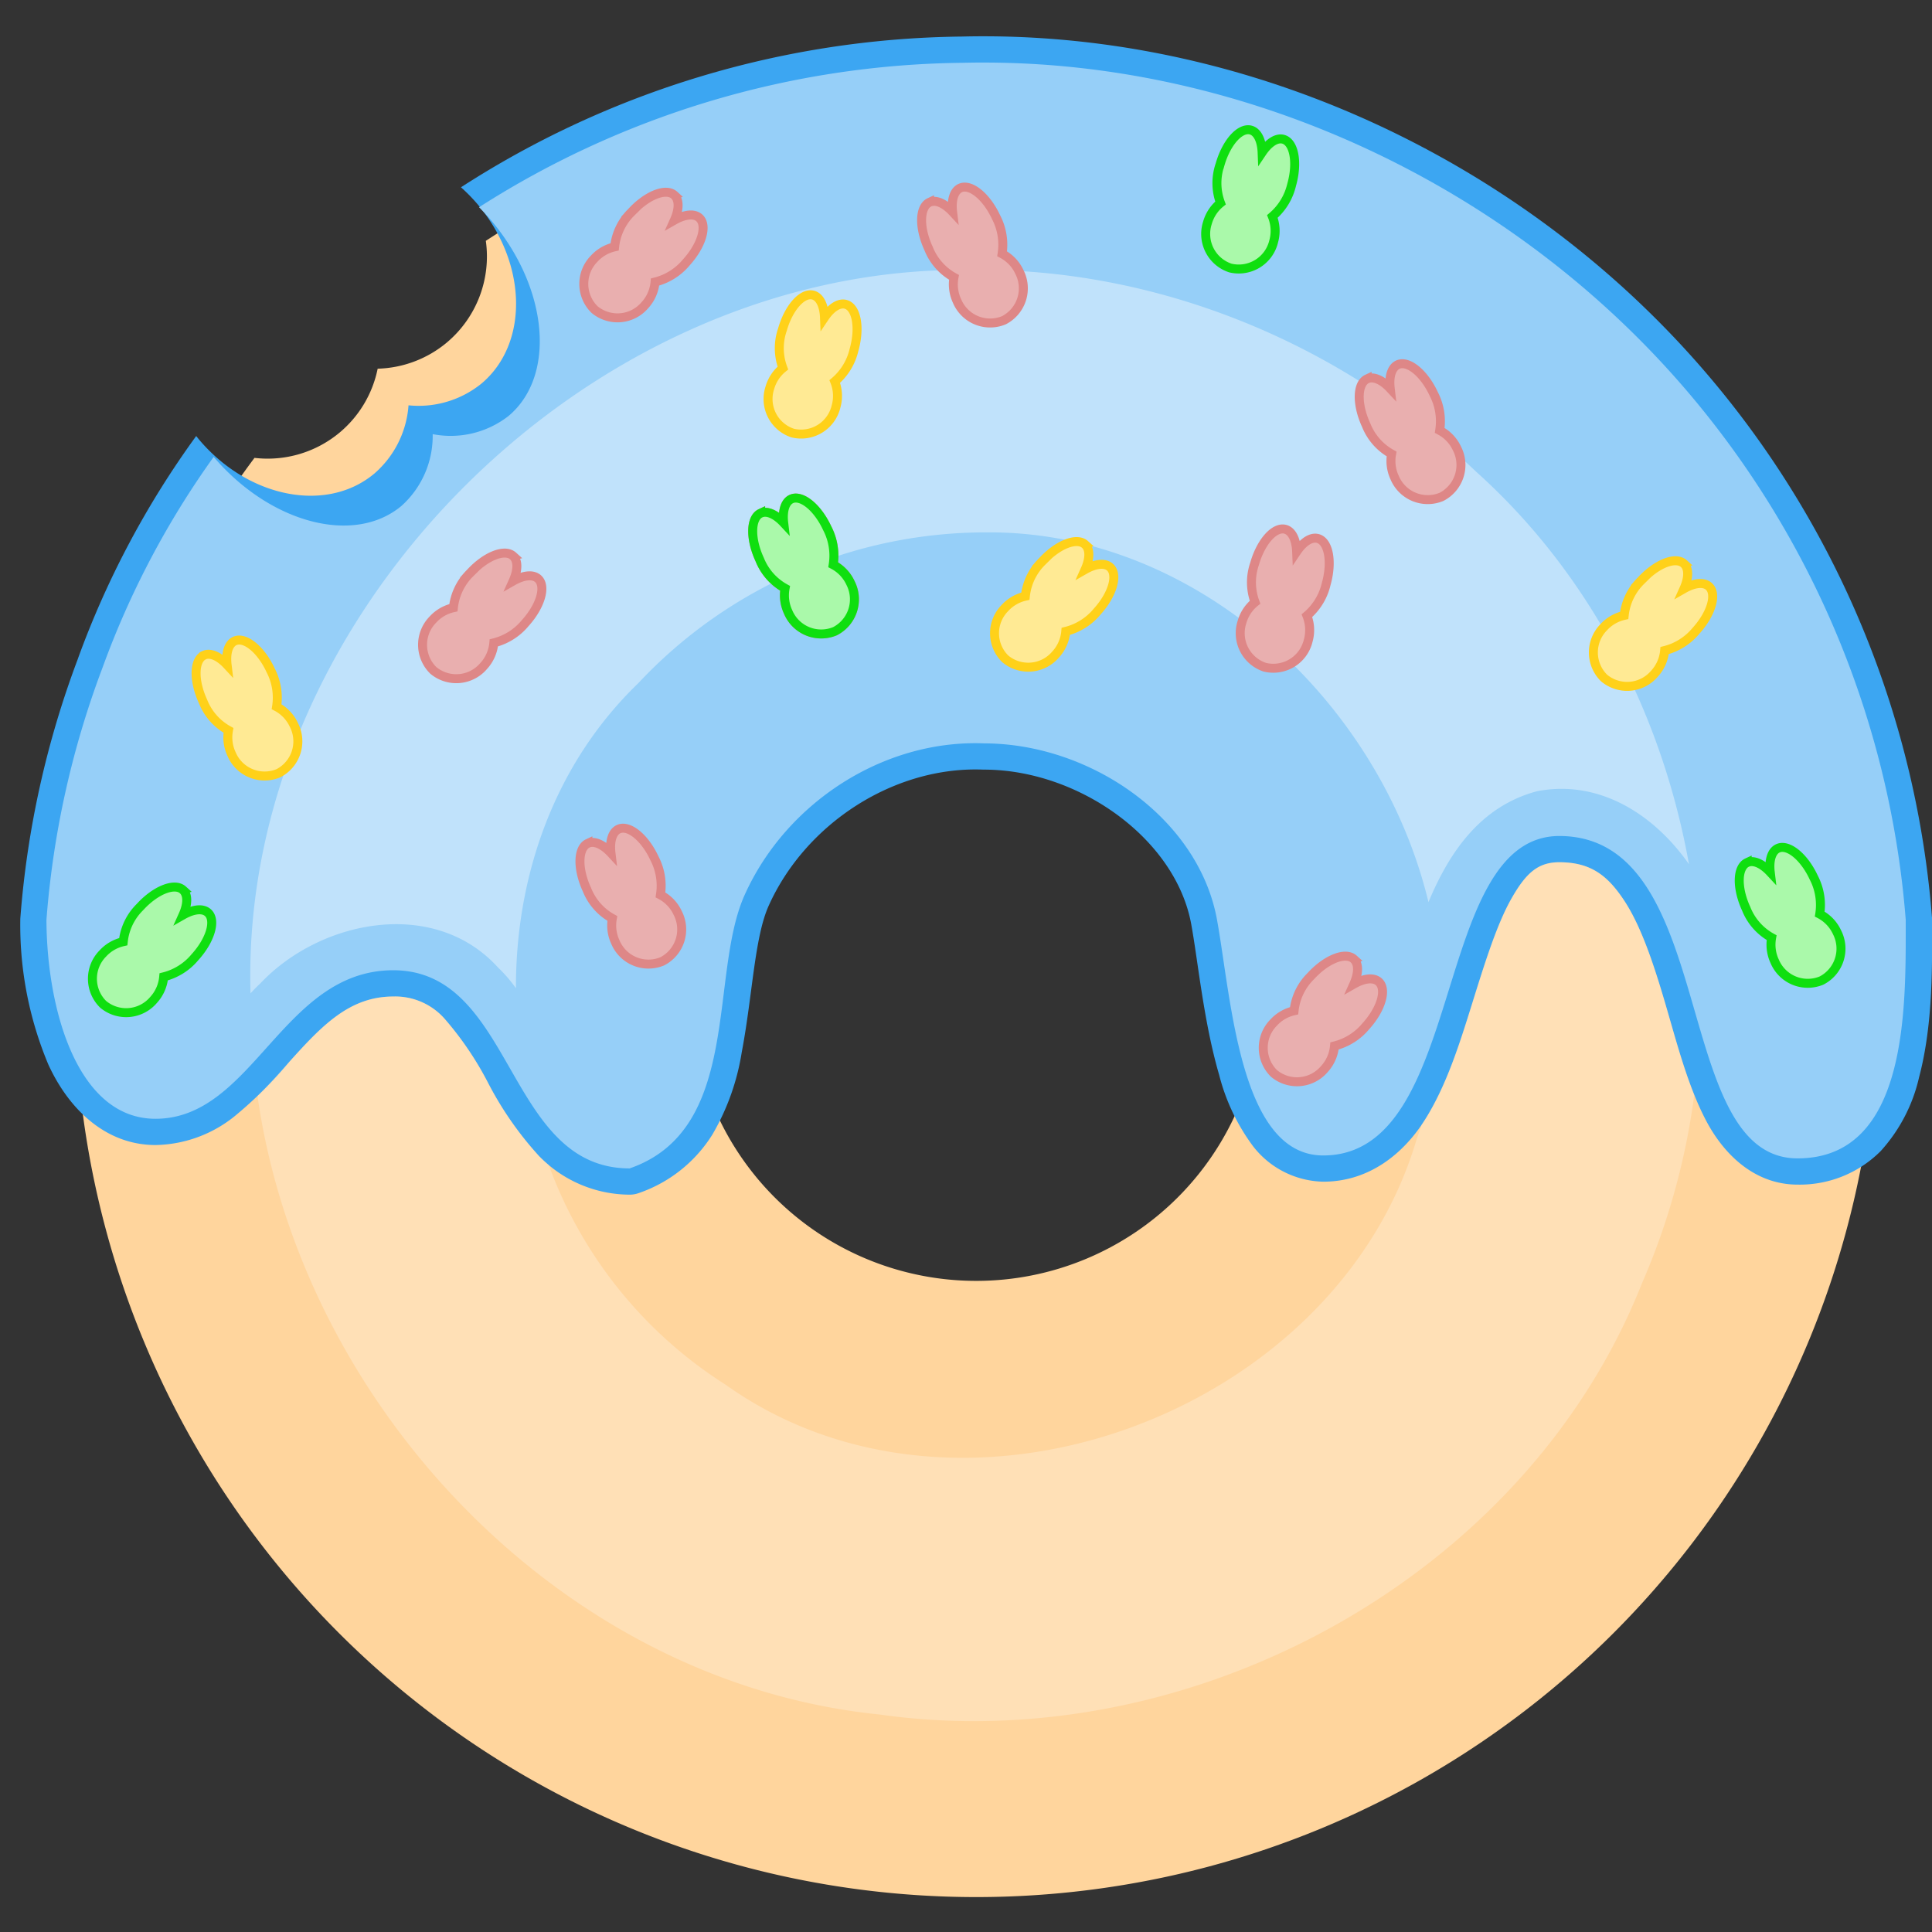 <svg xmlns="http://www.w3.org/2000/svg" width="220" height="220" viewBox="0 0 220 220">
  <rect x="0" y="0" width="220" height="220" fill="#333333" stroke="none"/>
  <g id="Group_287" data-name="Group 287" transform="translate(752 -2171)">
    <g id="g6014" transform="translate(-1136.35 2867.581)">
      <path id="path5003" d="M499.513-681.541A102.619,102.619,0,0,0,443.671-664.9a12.8,12.8,0,0,1-4.439,11.579,12.8,12.8,0,0,1-7.877,2.981,12.8,12.8,0,0,1-4.313,7.257,12.8,12.8,0,0,1-9.715,2.9,102.619,102.619,0,0,0-20.433,61.269A102.619,102.619,0,0,0,499.513-476.3a102.62,102.62,0,0,0,102.62-102.62A102.619,102.619,0,0,0,499.515-681.541Zm0,70.164a32.455,32.455,0,0,1,32.455,32.455,32.455,32.455,0,0,1-32.455,32.455,32.455,32.455,0,0,1-32.455-32.455,32.455,32.455,0,0,1,32.455-32.455Z" transform="translate(-3.999 -4.258)" fill="#ffd59d"/>
      <path id="path5027" d="M496.962-692.447q-1.521-.01-3.045.028a107.235,107.235,0,0,0-57.076,17.164,19.552,19.552,0,0,1,1.928,1.974c5.635,6.71,5.813,15.836.4,20.383a11.362,11.362,0,0,1-8.3,2.471,11.359,11.359,0,0,1-3.884,7.766c-5.415,4.548-14.373,2.8-20.008-3.913q-.144-.177-.284-.358a102.51,102.51,0,0,0-13.457,25.316.032.032,0,0,0,0,.011,106.546,106.546,0,0,0-6.567,29.538q-.01.124-.009.248a41.048,41.048,0,0,0,3.191,16.45c2.261,4.944,6.42,9.175,12.215,9.175a14.722,14.722,0,0,0,8.972-3.257,46.745,46.745,0,0,0,6.237-6.191c3.767-4.193,6.9-7.465,11.863-7.465a7.5,7.5,0,0,1,5.924,2.627,36.964,36.964,0,0,1,4.84,7.153,38.711,38.711,0,0,0,5.822,8.377,14.441,14.441,0,0,0,10.335,4.407,2.991,2.991,0,0,0,.977-.164,16,16,0,0,0,8.439-6.688,26.863,26.863,0,0,0,3.34-9.374c1.227-6.457,1.446-13.059,3.06-16.659,4.223-9.421,14.331-15.922,24.45-15.515l.114,0c10.724.022,21.793,7.836,23.566,17.64.78,4.31,1.422,11.143,3.174,17.129a23.152,23.152,0,0,0,3.865,8.123,10.362,10.362,0,0,0,7.994,4.03c5.216,0,9.153-3.19,11.606-7.1s3.933-8.656,5.359-13.229,2.8-8.986,4.469-11.922,3.048-4.144,5.51-4.125c3.538.026,5.459,1.515,7.37,4.44s3.351,7.279,4.677,11.815,2.535,9.231,4.579,13.135,5.557,7.32,10.44,7.32a13.017,13.017,0,0,0,9.448-3.807,18.647,18.647,0,0,0,4.383-8.419c1.648-6.211,1.476-13.2,1.481-17.917q0-.125-.01-.25A108.351,108.351,0,0,0,579.568-653c-20.175-24.221-50.975-39.254-82.606-39.447Z" fill="#3ca6f2"/>
      <path id="path5009" d="M498.858-687.544q-1.485-.009-2.972.027a104.172,104.172,0,0,0-55.072,16.448q.738.741,1.417,1.543c6.489,7.726,7.359,17.676,1.944,22.224a10.706,10.706,0,0,1-8.641,2.071,10.7,10.7,0,0,1-3.548,8.167c-5.366,4.5-14.9,2.016-21.391-5.573a99.113,99.113,0,0,0-12.643,23.961,103.56,103.56,0,0,0-6.4,28.757c.051,10.391,3.6,22.65,12.417,22.65,11.14,0,14.464-16.914,27.072-16.914,13.843,0,12.8,22.564,26.921,22.564,12.828-4.434,8.99-21.979,13.088-31.118,4.732-10.554,15.853-17.739,27.3-17.28,12.118.025,24.409,8.529,26.5,20.1,1.645,9.091,2.6,26.824,12.091,26.824,16.442,0,12.2-36.488,26.966-36.377,18.169.137,12.534,36.709,27.044,36.709,12.757,0,12.313-17.623,12.322-27.157a105.407,105.407,0,0,0-24.081-59.245c-19.6-23.541-49.638-38.191-80.333-38.379Z" transform="translate(-1.914 -1.914)" fill="#96cff8"/>
      <path id="path5030" d="M579.272-538.177c-2.462-.019-3.841,1.189-5.511,4.125s-3.042,7.349-4.468,11.922-2.906,9.319-5.359,13.229c-.127.2-.26.4-.394.6q-.264.811-.56,1.618c-9.209,31.345-51.824,47.161-78.711,27.994a49.9,49.9,0,0,1-20.131-25.017c-.393-.327-.769-.668-1.123-1.023a38.71,38.71,0,0,1-5.822-8.377,36.962,36.962,0,0,0-4.84-7.153,7.5,7.5,0,0,0-5.924-2.627c-4.968,0-8.1,3.273-11.863,7.465-1.145,1.274-2.314,2.605-3.594,3.868,5.062,35.352,34.692,66.766,70.826,70.427,35.338,5.019,73.492-15.43,86.825-49.093a79.613,79.613,0,0,0,5.955-21.454c-1.3-3.227-2.247-6.783-3.259-10.248-1.325-4.537-2.766-8.891-4.677-11.815s-3.832-4.413-7.37-4.44Z" transform="translate(-17.302 -60.221)" fill="#fff" opacity="0.25"/>
      <path id="path5058" d="M510.659-648.808c-42.971-.02-82.267,39.5-81.006,82.382.366-.405.734-.785,1.107-1.126,6.828-7.251,19.809-9.84,27.08-1.818a16.6,16.6,0,0,1,2.037,2.355c-.028-12.844,4.4-25.548,13.938-34.741a54.165,54.165,0,0,1,39.773-17.165c23.966-.131,44.749,19.424,50.2,42.106,2.419-5.807,5.994-10.932,12.364-12.632,7.093-1.369,13.337,2.651,17.3,8.311-3.042-16.974-11.215-32.991-24.207-44.667-15.427-14.723-36.464-23.307-57.559-23q-.511-.007-1.022-.007Z" transform="translate(-16.776 -17.036)" fill="#fff" opacity="0.4"/>
      <path id="path5897" d="M708.646-539.223c-1.16.537-1.209,2.9-.109,5.27a6.474,6.474,0,0,0,2.893,3.283,4.464,4.464,0,0,0,.344,2.686,4.086,4.086,0,0,0,5.335,2.2,4.086,4.086,0,0,0,1.773-5.491,4.45,4.45,0,0,0-1.973-2.08,6.749,6.749,0,0,0-.683-4.158c-1.1-2.373-2.931-3.861-4.091-3.324-.7.326-1.023,1.345-.86,2.718-.942-1.012-1.928-1.425-2.629-1.1Z" transform="translate(-125.342 -59.139)" fill="#aaf9aa" stroke="#0fdf0f" stroke-width="1.022"/>
      <path id="path5899" d="M555.923-662.55c-1.16.537-1.208,2.9-.109,5.269A6.475,6.475,0,0,0,558.707-654a4.464,4.464,0,0,0,.344,2.686,4.086,4.086,0,0,0,5.335,2.2,4.086,4.086,0,0,0,1.773-5.491,4.45,4.45,0,0,0-1.973-2.08,6.75,6.75,0,0,0-.683-4.158c-1.1-2.373-2.931-3.861-4.091-3.324-.7.326-1.023,1.345-.86,2.718-.942-1.012-1.928-1.425-2.629-1.1Z" transform="translate(-65.725 -10.998)" fill="#e9afaf" stroke="#de8787" stroke-width="1.022"/>
      <path id="path5901" d="M420.407-577.941c-1.16.537-1.209,2.9-.109,5.269a6.475,6.475,0,0,0,2.893,3.283,4.464,4.464,0,0,0,.344,2.686,4.086,4.086,0,0,0,5.335,2.2A4.086,4.086,0,0,0,430.643-570a4.45,4.45,0,0,0-1.973-2.08,6.749,6.749,0,0,0-.683-4.158c-1.1-2.373-2.931-3.861-4.091-3.324-.7.326-1.023,1.345-.86,2.718-.942-1.012-1.928-1.425-2.629-1.1Z" transform="translate(-12.825 -44.025)" fill="#ffea94" stroke="#ffd119" stroke-width="1.022"/>
      <path id="path5903" d="M492.109-542.808c-1.16.537-1.209,2.9-.109,5.269a6.474,6.474,0,0,0,2.893,3.283,4.464,4.464,0,0,0,.344,2.686,4.086,4.086,0,0,0,5.335,2.2,4.086,4.086,0,0,0,1.773-5.491,4.451,4.451,0,0,0-1.973-2.08,6.749,6.749,0,0,0-.683-4.158c-1.1-2.373-2.931-3.861-4.091-3.324-.7.326-1.023,1.345-.86,2.718-.942-1.012-1.928-1.425-2.629-1.1Z" transform="translate(-40.815 -57.74)" fill="#e9afaf" stroke="#de8787" stroke-width="1.022"/>
      <path id="path5905" d="M524.374-604.471c-1.16.537-1.208,2.9-.109,5.269a6.475,6.475,0,0,0,2.893,3.283,4.464,4.464,0,0,0,.344,2.686,4.086,4.086,0,0,0,5.335,2.2,4.086,4.086,0,0,0,1.773-5.491,4.45,4.45,0,0,0-1.973-2.08,6.749,6.749,0,0,0-.683-4.158c-1.1-2.373-2.931-3.861-4.091-3.324-.7.326-1.023,1.345-.86,2.718-.942-1.012-1.928-1.425-2.629-1.1Z" transform="translate(-53.41 -33.669)" fill="#e9afaf" stroke="#de8787" stroke-width="1.022"/>
      <path id="path5907" d="M524.374-604.471c-1.16.537-1.208,2.9-.109,5.269a6.475,6.475,0,0,0,2.893,3.283,4.464,4.464,0,0,0,.344,2.686,4.086,4.086,0,0,0,5.335,2.2,4.086,4.086,0,0,0,1.773-5.491,4.45,4.45,0,0,0-1.973-2.08,6.749,6.749,0,0,0-.683-4.158c-1.1-2.373-2.931-3.861-4.091-3.324-.7.326-1.023,1.345-.86,2.718-.942-1.012-1.928-1.425-2.629-1.1Z" transform="translate(-53.41 -33.669)" fill="#aaf9aa" stroke="#0fdf0f" stroke-width="1.022"/>
      <path id="path5909" d="M637.662-629.567c-1.16.537-1.208,2.9-.109,5.27a6.475,6.475,0,0,0,2.893,3.283,4.464,4.464,0,0,0,.344,2.686,4.086,4.086,0,0,0,5.335,2.2,4.086,4.086,0,0,0,1.773-5.491,4.451,4.451,0,0,0-1.973-2.08,6.75,6.75,0,0,0-.683-4.158c-1.1-2.373-2.931-3.861-4.091-3.324-.7.326-1.023,1.345-.86,2.718-.942-1.012-1.928-1.425-2.629-1.1Z" transform="translate(-97.633 -23.873)" fill="#e9afaf" stroke="#de8787" stroke-width="1.022"/>
      <path id="path5913" d="M690.808-594.152c-.946-.86-3.139.012-4.9,1.947a6.475,6.475,0,0,0-1.9,3.941,4.464,4.464,0,0,0-2.342,1.36,4.086,4.086,0,0,0,.048,5.77,4.086,4.086,0,0,0,5.748-.5,4.45,4.45,0,0,0,1.15-2.626,6.749,6.749,0,0,0,3.566-2.245c1.759-1.935,2.419-4.2,1.474-5.06-.572-.519-1.637-.42-2.839.264.566-1.261.563-2.331-.008-2.85Z" transform="translate(-114.707 -38.242)" fill="#ffea94" stroke="#ffd119" stroke-width="1.022"/>
      <path id="path5915" d="M629.145-520.3c-.946-.86-3.139.012-4.9,1.947a6.475,6.475,0,0,0-1.9,3.941,4.464,4.464,0,0,0-2.342,1.36,4.086,4.086,0,0,0,.048,5.77,4.086,4.086,0,0,0,5.748-.5,4.45,4.45,0,0,0,1.15-2.626,6.749,6.749,0,0,0,3.566-2.245c1.759-1.935,2.419-4.2,1.474-5.06-.572-.519-1.637-.42-2.839.264.566-1.261.563-2.331-.008-2.85Z" transform="translate(-90.636 -67.071)" fill="#e9afaf" stroke="#de8787" stroke-width="1.022"/>
      <path id="path5917" d="M578.953-597.737c-.946-.86-3.139.012-4.9,1.947a6.475,6.475,0,0,0-1.9,3.941,4.465,4.465,0,0,0-2.342,1.36,4.087,4.087,0,0,0,.048,5.77,4.086,4.086,0,0,0,5.748-.5,4.451,4.451,0,0,0,1.15-2.626,6.749,6.749,0,0,0,3.566-2.245c1.759-1.935,2.419-4.2,1.474-5.06-.572-.519-1.637-.42-2.839.264.566-1.261.563-2.331-.008-2.85Z" transform="translate(-71.044 -36.842)" fill="#ffea94" stroke="#ffd119" stroke-width="1.022"/>
      <path id="path5919" d="M502.234-662.986c-.946-.86-3.139.012-4.9,1.947a6.475,6.475,0,0,0-1.9,3.941,4.464,4.464,0,0,0-2.342,1.36,4.086,4.086,0,0,0,.048,5.77,4.086,4.086,0,0,0,5.748-.5,4.45,4.45,0,0,0,1.15-2.626,6.749,6.749,0,0,0,3.566-2.245c1.759-1.935,2.419-4.2,1.474-5.06-.572-.519-1.637-.42-2.839.264.566-1.261.563-2.331-.008-2.85Z" transform="translate(-41.096 -11.372)" fill="#e9afaf" stroke="#de8787" stroke-width="1.022"/>
      <path id="path5921" d="M472.119-595.586c-.946-.86-3.139.012-4.9,1.947a6.475,6.475,0,0,0-1.9,3.941,4.464,4.464,0,0,0-2.342,1.36,4.086,4.086,0,0,0,.048,5.77,4.086,4.086,0,0,0,5.748-.5,4.45,4.45,0,0,0,1.15-2.626,6.749,6.749,0,0,0,3.566-2.245c1.759-1.935,2.419-4.2,1.473-5.06-.572-.519-1.637-.42-2.839.264.566-1.261.563-2.331-.008-2.85Z" transform="translate(-29.34 -37.682)" fill="#e9afaf" stroke="#de8787" stroke-width="1.022"/>
      <path id="path5923" d="M410.456-533.206c-.946-.86-3.139.012-4.9,1.947a6.475,6.475,0,0,0-1.9,3.941,4.464,4.464,0,0,0-2.342,1.36,4.087,4.087,0,0,0,.048,5.77,4.086,4.086,0,0,0,5.748-.5,4.45,4.45,0,0,0,1.15-2.626,6.749,6.749,0,0,0,3.566-2.245c1.759-1.935,2.419-4.2,1.474-5.06-.572-.519-1.637-.42-2.839.264.566-1.261.563-2.331-.008-2.85Z" transform="translate(-5.27 -62.033)" fill="#aaf9aa" stroke="#0fdf0f" stroke-width="1.022"/>
      <path id="path5925" d="M531.507-644.122c-1.23-.348-2.8,1.409-3.517,3.926a6.473,6.473,0,0,0,.055,4.375,4.464,4.464,0,0,0-1.49,2.261,4.086,4.086,0,0,0,2.614,5.144,4.086,4.086,0,0,0,4.923-3.009,4.45,4.45,0,0,0-.141-2.864,6.75,6.75,0,0,0,2.192-3.6c.713-2.516.293-4.839-.936-5.187-.744-.21-1.653.354-2.424,1.5-.055-1.382-.534-2.337-1.278-2.548Z" transform="translate(-54.546 -18.848)" fill="#ffea94" stroke="#ffd119" stroke-width="1.022"/>
      <path id="path5927" d="M613.248-674.953c-1.23-.348-2.8,1.409-3.517,3.926a6.473,6.473,0,0,0,.055,4.375,4.463,4.463,0,0,0-1.49,2.261,4.086,4.086,0,0,0,2.614,5.144,4.086,4.086,0,0,0,4.923-3.009,4.45,4.45,0,0,0-.141-2.864,6.75,6.75,0,0,0,2.192-3.6c.713-2.516.293-4.839-.936-5.187-.743-.21-1.653.354-2.424,1.5-.055-1.381-.534-2.337-1.278-2.548Z" transform="translate(-86.454 -6.813)" fill="#aaf9aa" stroke="#0fdf0f" stroke-width="1.022"/>
      <path id="path5929" d="M619.7-600.384c-1.23-.348-2.8,1.409-3.517,3.926a6.473,6.473,0,0,0,.055,4.375,4.464,4.464,0,0,0-1.49,2.261,4.086,4.086,0,0,0,2.614,5.144,4.086,4.086,0,0,0,4.923-3.009,4.45,4.45,0,0,0-.141-2.864,6.749,6.749,0,0,0,2.192-3.6c.713-2.516.293-4.838-.936-5.187-.744-.21-1.653.354-2.424,1.5-.055-1.381-.534-2.337-1.278-2.548Z" transform="translate(-88.973 -35.921)" fill="#e9afaf" stroke="#de8787" stroke-width="1.022"/>
    </g>
    <rect id="Rectangle_251" data-name="Rectangle 251" width="220" height="220" transform="translate(-752 2171)" fill="none"/>
  </g>
</svg>
